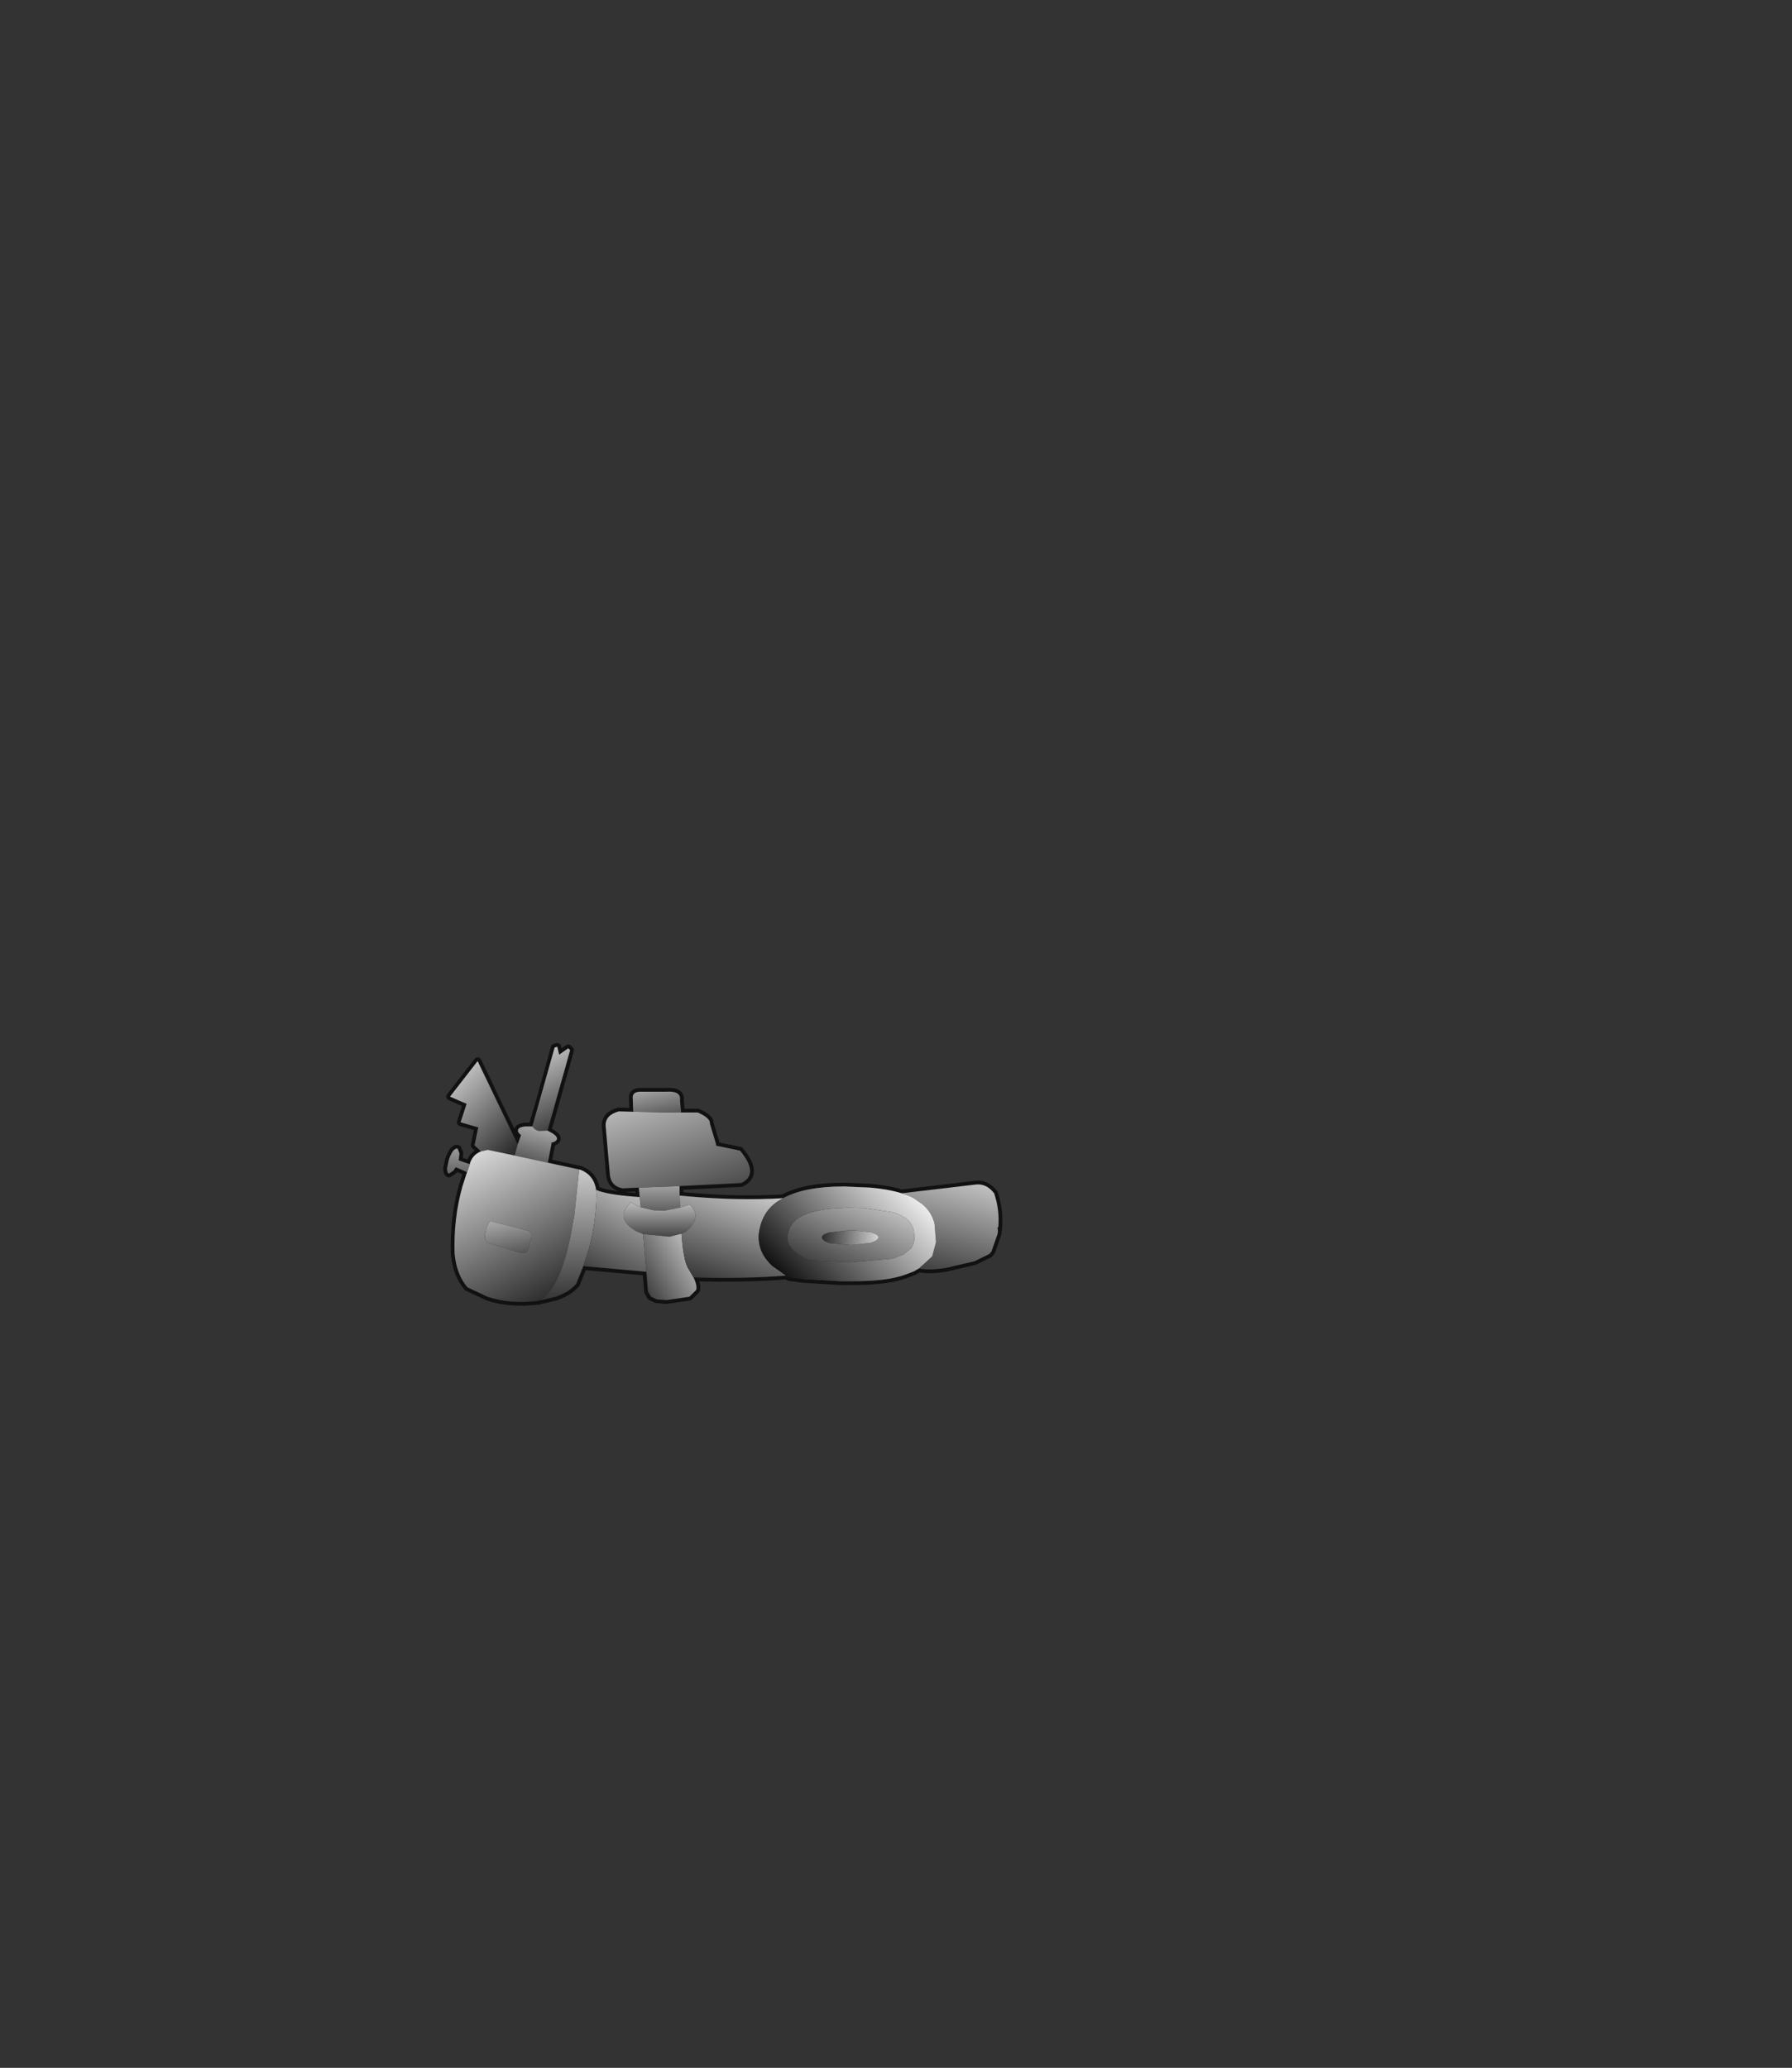 <?xml version="1.0" encoding="UTF-8" standalone="no"?>
<svg xmlns:xlink="http://www.w3.org/1999/xlink" height="531.5px" width="460.6px" xmlns="http://www.w3.org/2000/svg">
  <rect width="100%" height="100%" fill="#333333" stroke="none"/>
  <g transform="matrix(1.0, 0.0, 0.0, 1.0, 193.65, 334.05)">
    <use height="34.8" transform="matrix(1.941, 0.0, 0.0, 1.941, -79.721, -65.971)" width="74.05" xlink:href="#sprite0"/>
  </g>
  <defs>
    <g id="sprite0" transform="matrix(1.0, 0.0, 0.0, 1.0, 0.5, 0.5)">
      <use height="34.8" transform="matrix(1.0, 0.0, 0.0, 1.0, -0.5, -0.5)" width="74.05" xlink:href="#shape0"/>
      <use height="33.8" transform="matrix(1.0, 0.0, 0.0, 1.0, 0.0, 0.0)" width="73.05" xlink:href="#sprite1"/>
    </g>
    <g id="shape0" transform="matrix(1.0, 0.0, 0.0, 1.0, 0.5, 0.5)">
      <path d="M52.9 28.55 L53.6 28.55 59.05 28.05 60.45 27.5 61.5 26.65 61.8 26.0 Q62.0 25.3 61.8 24.35 L61.75 24.1 61.7 24.0 Q61.4 23.1 60.5 22.55 59.85 22.15 58.95 21.9 L55.25 21.35 56.05 18.65 Q58.4 18.85 60.2 19.4 L60.65 19.55 Q61.25 19.75 61.8 20.05 L62.95 20.85 Q64.15 21.85 64.55 23.4 L64.75 25.85 61.65 27.85 Q58.6 29.35 55.75 29.35 L52.65 29.25 52.9 28.55 M45.1 24.95 Q44.8 26.9 47.95 28.25 L48.25 28.3 48.05 28.75 47.8 28.7 Q43.25 27.9 41.45 26.5 41.2 25.6 41.3 24.7 41.75 21.4 44.55 20.05 L44.6 20.0 Q47.45 18.5 52.45 18.5 L52.6 18.5 51.35 21.4 Q48.95 21.55 47.45 22.2 45.4 23.0 45.1 24.95 M54.3 24.35 L56.1 24.55 Q57.1 24.85 57.15 25.2 57.15 25.6 56.15 25.95 L53.65 26.25 54.3 24.35 M4.25 13.6 L3.65 13.05 4.15 10.65 4.05 10.65 5.35 8.2 6.25 6.5 8.15 10.4 7.55 12.3 Q7.05 13.25 4.25 13.6 M2.3 10.15 L1.8 10.0 2.6 7.55 Q1.5 7.1 0.4 6.6 L4.05 1.9 5.25 4.35 2.3 10.15 M11.6 9.5 L12.25 7.3 14.95 5.25 13.9 9.05 Q12.95 9.55 12.05 9.55 L11.6 9.5 M13.0 4.6 L14.25 0.1 14.6 0.0 14.85 1.05 16.05 0.2 16.3 0.45 15.8 2.3 Q14.45 3.2 13.0 4.6" fill="#999999" fill-rule="evenodd" stroke="none"/>
      <path d="M61.7 24.0 L61.75 24.1 61.8 24.35 Q62.0 25.3 61.8 26.0 L61.5 26.65 60.45 27.5 59.05 28.05 53.6 28.55 52.9 28.55 48.25 28.3 47.95 28.25 Q44.8 26.9 45.1 24.95 46.5 24.2 48.7 23.6 51.65 22.75 53.55 22.75 L58.35 23.0 Q60.05 23.3 61.7 24.0 M64.75 25.85 L64.55 23.4 Q64.15 21.85 62.95 20.85 L61.8 20.05 Q61.25 19.75 60.65 19.55 L60.2 19.4 69.95 18.25 Q71.4 18.05 72.45 19.4 73.2 21.65 73.0 23.9 L72.9 23.9 Q72.7 20.8 70.5 20.15 L65.6 20.0 Q64.15 20.3 62.95 20.85 64.15 20.3 65.6 20.0 L70.5 20.15 Q72.7 20.8 72.9 23.9 L72.95 24.4 72.9 24.8 Q72.05 26.35 69.7 27.0 L64.25 27.75 64.75 25.85 M68.6 23.7 L67.75 23.7 Q67.25 23.75 67.0 24.0 L66.8 24.3 66.75 24.45 67.15 24.8 67.95 24.8 68.75 24.5 69.0 24.0 68.6 23.7 69.0 24.0 68.75 24.5 67.95 24.8 67.15 24.8 66.75 24.45 66.8 24.3 67.0 24.0 Q67.25 23.75 67.75 23.7 L68.6 23.7 M44.55 20.05 Q41.75 21.4 41.3 24.7 41.2 25.6 41.45 26.5 41.8 27.8 43.05 29.0 40.9 29.4 37.7 29.1 L31.5 28.15 Q31.2 26.9 31.05 24.75 L31.6 24.5 32.05 24.1 Q33.75 22.2 32.1 20.9 L30.85 21.3 32.1 20.9 Q33.75 22.2 32.05 24.1 L29.15 23.65 28.05 23.25 27.0 22.7 26.9 22.65 24.15 20.8 24.3 20.6 25.65 21.25 24.3 20.6 24.15 20.8 Q22.25 22.75 25.0 24.4 L25.95 24.8 26.3 28.35 23.15 27.9 Q20.25 27.4 18.85 26.55 19.75 23.0 19.8 19.6 L19.75 18.95 Q21.05 19.55 24.8 19.85 L25.5 19.9 25.65 21.25 27.35 21.65 28.8 21.7 30.85 21.3 30.8 19.85 30.8 19.7 31.85 19.8 Q38.55 20.4 44.55 20.05 M54.3 24.35 L53.35 24.3 50.6 24.6 Q49.9 24.8 49.7 25.05 L49.65 25.2 49.65 25.25 Q49.65 25.65 50.65 26.0 L53.4 26.25 53.65 26.25 56.15 25.95 Q57.15 25.6 57.15 25.2 57.1 24.85 56.1 24.55 L54.3 24.35 M36.05 26.6 L37.15 26.35 37.6 25.85 37.15 25.3 36.05 25.1 34.95 25.3 34.5 25.85 Q34.5 26.15 34.95 26.35 L36.05 26.6 34.95 26.35 Q34.5 26.15 34.5 25.85 L34.95 25.3 36.05 25.1 37.15 25.3 37.6 25.85 37.15 26.35 36.05 26.6" fill="#73531f" fill-rule="evenodd" stroke="none"/>
      <path d="M52.9 28.55 L52.65 29.25 52.05 31.05 47.15 30.75 48.05 28.75 48.25 28.3 52.9 28.55 M56.05 18.65 L55.25 21.35 53.1 21.3 51.35 21.4 52.6 18.5 56.05 18.65 M49.7 25.05 Q49.9 24.8 50.6 24.6 L53.35 24.3 54.3 24.35 53.65 26.25 53.4 26.25 50.65 26.0 Q49.65 25.65 49.65 25.25 L49.65 25.2 49.7 25.05" fill="#bdbdbd" fill-rule="evenodd" stroke="none"/>
      <path d="M55.25 21.35 L58.95 21.9 Q59.85 22.15 60.5 22.55 61.4 23.1 61.7 24.0 60.05 23.3 58.35 23.0 L53.55 22.75 Q51.65 22.75 48.7 23.6 46.5 24.2 45.1 24.95 45.4 23.0 47.45 22.2 48.95 21.55 51.35 21.4 L53.1 21.3 55.25 21.35 M32.05 24.1 L31.6 24.5 31.05 24.75 29.45 25.15 25.95 24.8 25.0 24.4 Q22.25 22.75 24.15 20.8 L26.9 22.65 27.0 22.7 28.05 23.25 29.15 23.65 32.05 24.1 M31.5 28.15 L37.7 29.1 Q40.9 29.4 43.05 29.0 L44.9 30.3 Q39.45 30.75 32.65 30.55 L32.0 29.45 Q31.7 29.0 31.5 28.15 M26.4 29.8 L18.05 29.05 18.85 26.55 Q20.25 27.4 23.15 27.9 L26.3 28.35 26.4 29.8 M1.05 27.8 L1.0 27.4 Q0.85 22.7 2.05 18.45 L2.65 16.6 3.0 15.6 3.0 15.55 Q3.35 14.3 4.5 13.85 L5.4 13.65 8.95 14.4 13.35 15.35 17.5 16.25 16.85 22.35 16.4 24.8 14.0 26.15 Q10.25 28.05 7.15 28.05 L4.85 28.05 1.05 27.8 M72.9 24.8 L72.1 27.1 71.8 27.45 69.85 28.4 66.0 29.3 Q63.65 29.65 62.5 29.35 L64.2 27.8 64.25 27.75 69.7 27.0 Q72.05 26.35 72.9 24.8 M7.6 23.55 L6.0 23.15 Q5.5 22.9 5.15 24.35 4.95 25.1 5.05 25.5 L5.4 25.95 6.7 26.35 9.65 27.25 Q10.7 27.55 10.85 26.35 L11.0 25.8 Q11.4 24.55 10.7 24.35 L9.75 24.1 7.6 23.55 M16.85 22.35 L2.05 18.45 16.85 22.35" fill="#5c4218" fill-rule="evenodd" stroke="none"/>
      <path d="M52.65 29.25 L55.75 29.35 Q58.6 29.35 61.65 27.85 L64.75 25.85 64.25 27.75 64.2 27.8 62.5 29.35 61.8 29.75 60.75 30.15 Q58.25 31.1 53.2 31.05 L52.05 31.05 52.65 29.25 M43.05 29.0 Q41.8 27.8 41.45 26.5 43.25 27.9 47.8 28.7 L48.05 28.75 47.15 30.75 45.3 30.5 44.9 30.3 43.05 29.0" fill="#858585" fill-rule="evenodd" stroke="none"/>
      <path d="M25.4 18.65 L23.25 18.75 Q21.65 18.45 21.55 16.8 L21.3 13.9 25.4 11.85 28.2 10.45 31.75 8.7 33.2 8.7 Q34.9 9.45 34.8 10.15 L35.6 12.8 28.35 17.55 26.7 18.6 25.4 18.65" fill="#2b2b2b" fill-rule="evenodd" stroke="none"/>
      <path d="M21.3 13.9 L21.0 10.45 Q20.95 9.05 22.75 8.55 L24.65 8.6 27.9 8.65 31.0 8.7 31.75 8.7 28.2 10.45 25.4 11.85 21.3 13.9 M35.6 12.8 L35.65 13.1 38.8 13.75 Q41.4 16.9 38.95 18.05 L30.8 18.45 26.7 18.6 28.35 17.55 35.6 12.8" fill="#1e1e1e" fill-rule="evenodd" stroke="none"/>
      <path d="M30.8 19.85 L30.85 21.3 28.8 21.7 28.65 20.5 Q29.65 19.85 30.8 19.85 M31.05 24.75 Q31.2 26.9 31.5 28.15 31.7 29.0 32.0 29.45 L32.65 30.55 Q33.15 31.6 33.0 32.2 L32.1 33.1 29.05 33.55 29.85 32.75 Q30.2 32.3 30.2 31.25 30.2 29.25 29.5 25.55 L29.45 25.15 31.05 24.75 M27.65 5.95 L28.95 5.95 Q31.05 5.8 30.85 7.1 L31.0 8.7 27.9 8.65 27.65 5.95" fill="#362205" fill-rule="evenodd" stroke="none"/>
      <path d="M30.8 19.7 L30.8 19.85 Q29.65 19.85 28.65 20.5 L28.8 21.7 27.35 21.65 25.65 21.25 25.5 19.9 25.4 18.65 26.7 18.6 30.8 18.45 30.8 19.7 M29.05 33.55 L27.75 33.45 27.0 33.1 26.6 32.4 26.4 29.8 26.3 28.35 25.95 24.8 29.45 25.15 29.5 25.55 Q30.2 29.25 30.2 31.25 30.2 32.3 29.85 32.75 L29.05 33.55 M24.65 8.6 L24.6 6.95 Q24.45 6.0 25.5 5.95 L27.65 5.95 27.9 8.65 24.65 8.6" fill="#2b1a03" fill-rule="evenodd" stroke="none"/>
      <path d="M4.5 13.85 L4.25 13.6 Q7.05 13.25 7.55 12.3 L8.15 10.4 9.35 12.95 8.95 14.4 5.4 13.65 4.5 13.85 M11.3 10.55 L11.6 9.5 12.05 9.55 Q12.95 9.55 13.9 9.05 L13.3 11.1 12.15 11.15 Q11.6 11.0 11.3 10.55" fill="#808080" fill-rule="evenodd" stroke="none"/>
      <path d="M9.35 12.95 L9.8 11.7 Q9.3 11.3 9.4 11.0 9.5 10.65 10.3 10.55 L11.3 10.55 Q11.6 11.0 12.15 11.15 L13.3 11.1 13.95 11.45 Q14.65 11.9 14.55 12.25 14.45 12.55 13.85 12.7 L13.65 12.7 13.85 12.75 13.35 15.35 8.95 14.4 9.35 12.95 M9.8 11.7 L10.0 11.8 11.8 12.5 13.65 12.7 11.8 12.5 10.0 11.8 9.8 11.7" fill="#943838" fill-rule="evenodd" stroke="none"/>
      <path d="M4.05 10.65 L2.3 10.15 5.25 4.35 6.25 6.5 5.35 8.2 4.05 10.65 M12.25 7.3 L13.0 4.6 Q14.45 3.2 15.8 2.3 L14.95 5.25 12.25 7.3" fill="#b8b8b8" fill-rule="evenodd" stroke="none"/>
      <path d="M2.65 16.6 L1.15 15.95 0.85 16.4 0.25 16.8 Q0.0 16.7 0.0 16.1 L0.25 14.95 Q0.45 14.3 0.8 13.8 1.15 13.4 1.4 13.5 L1.65 14.1 1.55 15.05 3.0 15.55 3.0 15.6 2.65 16.6 M1.15 15.95 L1.45 15.35 1.55 15.05 1.45 15.35 1.15 15.95" fill="#666666" fill-rule="evenodd" stroke="none"/>
      <path d="M7.6 23.55 L9.75 24.1 8.65 24.9 6.7 26.35 5.4 25.95 5.05 25.5 7.6 23.55" fill="#fbcc62" fill-rule="evenodd" stroke="none"/>
      <path d="M5.05 25.5 Q4.95 25.1 5.15 24.35 5.5 22.9 6.0 23.15 L7.6 23.55 5.05 25.5 M9.75 24.1 L10.7 24.35 Q11.4 24.55 11.0 25.8 L10.85 26.35 Q10.7 27.55 9.65 27.25 L6.7 26.35 8.65 24.9 9.75 24.1" fill="#c7a316" fill-rule="evenodd" stroke="none"/>
      <path d="M18.05 29.05 L17.1 31.4 Q16.15 32.5 14.4 33.1 L12.3 33.6 12.25 33.55 12.9 33.1 Q15.15 31.15 16.4 24.8 15.15 31.15 12.9 33.1 L12.25 33.55 12.1 33.65 Q8.3 34.1 5.35 33.1 L2.7 31.85 Q1.35 30.25 1.05 27.8 L4.85 28.05 7.15 28.05 Q10.25 28.05 14.0 26.15 L16.4 24.8 16.85 22.35 17.5 16.25 17.7 16.3 Q19.45 17.0 19.75 18.95 L19.8 19.6 Q19.75 23.0 18.85 26.55 L18.05 29.05" fill="#4d3714" fill-rule="evenodd" stroke="none"/>
      <path d="M61.7 24.0 L61.75 24.1 61.8 24.35 Q62.0 25.3 61.8 26.0 L61.5 26.65 60.45 27.5 59.05 28.05 53.6 28.55 52.9 28.55 48.25 28.3 47.95 28.25 Q44.8 26.9 45.1 24.95 45.4 23.0 47.45 22.2 48.95 21.55 51.35 21.4 L53.1 21.3 55.25 21.35 58.95 21.9 Q59.85 22.15 60.5 22.55 61.4 23.1 61.7 24.0 M64.75 25.85 L64.55 23.4 Q64.15 21.85 62.95 20.85 L61.8 20.05 Q61.25 19.75 60.65 19.55 L60.2 19.4 Q58.4 18.85 56.05 18.65 L52.6 18.5 52.45 18.5 Q47.45 18.5 44.6 20.0 L44.55 20.05 Q38.55 20.4 31.85 19.8 L30.8 19.7 30.8 19.85 30.85 21.3 32.1 20.9 Q33.75 22.2 32.05 24.1 L31.6 24.5 31.05 24.75 Q31.2 26.9 31.5 28.15 31.7 29.0 32.0 29.45 L32.65 30.55 Q33.15 31.6 33.0 32.2 L32.1 33.1 29.05 33.55 27.75 33.45 27.0 33.1 26.6 32.4 26.4 29.8 18.05 29.05 17.1 31.4 Q16.15 32.5 14.4 33.1 L12.3 33.6 12.1 33.65 Q8.3 34.1 5.35 33.1 L2.7 31.85 Q1.35 30.25 1.05 27.8 L1.0 27.4 Q0.85 22.7 2.05 18.45 L2.65 16.6 1.15 15.95 0.85 16.4 0.25 16.8 Q0.0 16.7 0.0 16.1 L0.25 14.95 Q0.45 14.3 0.8 13.8 1.15 13.4 1.4 13.5 L1.65 14.1 1.55 15.05 3.0 15.55 Q3.35 14.3 4.5 13.85 L4.25 13.6 3.65 13.05 4.15 10.65 4.05 10.65 2.3 10.15 1.8 10.0 2.6 7.55 Q1.5 7.1 0.4 6.6 L4.05 1.9 5.25 4.35 6.25 6.5 8.15 10.4 9.35 12.95 9.8 11.7 Q9.3 11.3 9.4 11.0 9.5 10.65 10.3 10.55 L11.3 10.55 11.6 9.5 12.25 7.3 13.0 4.6 14.25 0.1 14.6 0.0 14.85 1.05 16.05 0.2 16.3 0.45 15.8 2.3 14.95 5.25 13.9 9.05 13.3 11.1 13.95 11.45 Q14.65 11.9 14.55 12.25 14.45 12.55 13.85 12.7 L13.85 12.75 13.35 15.35 17.5 16.25 17.7 16.3 Q19.45 17.0 19.75 18.95 21.05 19.55 24.8 19.85 L25.5 19.9 25.4 18.65 23.25 18.75 Q21.65 18.45 21.55 16.8 L21.3 13.9 21.0 10.45 Q20.95 9.05 22.75 8.55 L24.65 8.6 24.6 6.95 Q24.45 6.0 25.5 5.95 L27.65 5.95 28.95 5.95 Q31.05 5.8 30.85 7.1 L31.0 8.7 31.75 8.7 33.2 8.7 Q34.9 9.45 34.8 10.15 L35.6 12.8 35.65 13.1 38.8 13.75 Q41.4 16.9 38.95 18.05 L30.8 18.45 30.8 19.7 M72.9 23.9 Q72.7 20.8 70.5 20.15 L65.6 20.0 Q64.15 20.3 62.95 20.85 M68.6 23.7 L69.0 24.0 68.75 24.5 67.95 24.8 67.15 24.8 66.75 24.45 66.8 24.3 67.0 24.0 Q67.25 23.75 67.75 23.7 L68.6 23.7 M72.9 24.8 L72.95 24.4 72.9 23.9 M73.0 23.9 Q73.2 21.65 72.45 19.4 71.4 18.05 69.95 18.25 L60.2 19.4 M73.0 23.9 L73.0 24.1 72.95 24.4 M41.45 26.5 Q41.2 25.6 41.3 24.7 41.75 21.4 44.55 20.05 M43.05 29.0 Q41.8 27.8 41.45 26.5 M49.7 25.05 Q49.9 24.8 50.6 24.6 L53.35 24.3 54.3 24.35 56.1 24.55 Q57.1 24.85 57.15 25.2 57.15 25.6 56.15 25.95 L53.65 26.25 53.4 26.25 50.65 26.0 Q49.65 25.65 49.65 25.25 L49.65 25.2 M62.5 29.35 L61.8 29.75 60.75 30.15 Q58.25 31.1 53.2 31.05 L52.05 31.05 47.15 30.75 45.3 30.5 44.9 30.3 Q39.45 30.75 32.65 30.55 M44.9 30.3 L43.05 29.0 M62.5 29.35 Q63.65 29.65 66.0 29.3 L69.85 28.4 71.8 27.45 72.1 27.1 72.9 24.8 M64.25 27.75 L64.2 27.8 62.5 29.35 M64.75 25.85 L64.25 27.75 M24.65 8.6 L27.9 8.65 31.0 8.7 M24.15 20.8 L24.3 20.6 25.65 21.25 25.5 19.9 M25.95 24.8 L25.0 24.4 Q22.25 22.75 24.15 20.8 M25.65 21.25 L27.35 21.65 28.8 21.7 30.85 21.3 M26.7 18.6 L25.4 18.65 M30.8 18.45 L26.7 18.6 M11.3 10.55 Q11.6 11.0 12.15 11.15 L13.3 11.1 M13.65 12.7 L11.8 12.5 10.0 11.8 9.8 11.7 M4.5 13.85 L5.4 13.65 8.95 14.4 9.35 12.95 M1.55 15.05 L1.45 15.35 1.15 15.95 M2.65 16.6 L3.0 15.6 3.0 15.55 M5.05 25.5 Q4.95 25.1 5.15 24.35 5.5 22.9 6.0 23.15 L7.6 23.55 9.75 24.1 10.7 24.35 Q11.4 24.55 11.0 25.8 L10.85 26.35 Q10.7 27.55 9.65 27.25 L6.7 26.35 5.4 25.95 5.05 25.5 M13.85 12.7 L13.65 12.7 M19.75 18.95 L19.8 19.6 Q19.75 23.0 18.85 26.55 L18.05 29.05 M26.3 28.35 L25.95 24.8 29.45 25.15 31.05 24.75 M17.5 16.25 L16.85 22.35 16.4 24.8 Q15.15 31.15 12.9 33.1 L12.25 33.55 12.1 33.65 M2.05 18.45 L16.85 22.35 M8.95 14.4 L13.35 15.35 M36.05 26.6 L34.95 26.35 Q34.5 26.15 34.5 25.85 L34.95 25.3 36.05 25.1 37.15 25.3 37.6 25.85 37.15 26.35 36.05 26.6 M26.4 29.8 L26.3 28.35" fill="none" stroke="#000000" stroke-linecap="round" stroke-linejoin="round" stroke-opacity="0.663" stroke-width="1.0"/>
    </g>
    <g id="sprite1" transform="matrix(1.0, 0.0, 0.0, 1.0, 0.0, 0.0)">
      <use height="33.8" transform="matrix(1.0, 0.0, 0.0, 1.0, 0.0, 0.0)" width="73.05" xlink:href="#shape1"/>
    </g>
    <g id="shape1" transform="matrix(1.0, 0.0, 0.0, 1.0, 0.0, 0.0)">
      <path d="M9.35 12.95 L8.95 14.4 5.4 13.65 4.5 13.85 3.65 13.05 4.15 10.65 4.05 10.65 1.8 10.0 2.6 7.55 Q1.5 7.1 0.4 6.6 L4.05 1.9 9.35 12.95" fill="url(#gradient0)" fill-rule="evenodd" stroke="none"/>
      <path d="M11.3 10.55 L14.25 0.1 14.6 0.0 14.85 1.05 16.05 0.2 16.3 0.45 13.3 11.1 12.15 11.15 Q11.6 11.0 11.3 10.55" fill="url(#gradient1)" fill-rule="evenodd" stroke="none"/>
      <path d="M13.3 11.1 L13.95 11.45 Q14.65 11.9 14.55 12.25 14.45 12.55 13.85 12.7 L13.65 12.7 13.85 12.75 13.35 15.35 8.95 14.4 9.35 12.95 9.8 11.7 Q9.3 11.3 9.4 11.0 9.5 10.65 10.3 10.55 L11.3 10.55 Q11.6 11.0 12.15 11.15 L13.3 11.1" fill="url(#gradient2)" fill-rule="evenodd" stroke="none"/>
      <path d="M13.35 15.35 L17.5 16.25 16.85 22.35 16.4 24.8 Q15.15 31.15 12.9 33.1 L12.25 33.55 12.1 33.65 Q8.3 34.1 5.35 33.1 L2.7 31.85 Q1.35 30.25 1.05 27.8 L1.0 27.4 Q0.85 22.7 2.05 18.45 L2.65 16.6 3.0 15.6 3.0 15.55 Q3.35 14.3 4.5 13.85 L5.4 13.65 8.95 14.4 13.35 15.35 M6.0 23.15 Q5.5 22.9 5.15 24.35 4.95 25.1 5.05 25.5 L5.4 25.95 9.65 27.25 Q10.7 27.55 10.85 26.35 L11.0 25.8 Q11.4 24.55 10.7 24.35 L6.0 23.15" fill="url(#gradient3)" fill-rule="evenodd" stroke="none"/>
      <path d="M2.65 16.6 L1.15 15.95 0.85 16.4 0.25 16.8 Q0.0 16.7 0.0 16.1 L0.25 14.95 Q0.45 14.3 0.8 13.8 1.15 13.4 1.4 13.5 L1.65 14.1 1.55 15.05 3.0 15.55 3.0 15.6 2.65 16.6" fill="url(#gradient4)" fill-rule="evenodd" stroke="none"/>
      <path d="M6.0 23.15 L10.7 24.35 Q11.4 24.55 11.0 25.8 L10.85 26.35 Q10.7 27.55 9.65 27.25 L5.4 25.95 5.05 25.5 Q4.95 25.1 5.15 24.35 5.5 22.9 6.0 23.15" fill="url(#gradient5)" fill-rule="evenodd" stroke="none"/>
      <path d="M19.75 18.95 L19.8 19.6 Q19.75 23.0 18.85 26.55 L18.05 29.05 17.1 31.4 Q16.15 32.5 14.4 33.1 L12.3 33.6 12.25 33.55 12.9 33.1 Q15.15 31.15 16.4 24.8 L16.85 22.35 17.5 16.25 17.7 16.3 Q19.45 17.0 19.75 18.95" fill="url(#gradient6)" fill-rule="evenodd" stroke="none"/>
      <path d="M31.0 8.7 L33.2 8.7 Q34.9 9.45 34.8 10.15 L35.6 12.8 35.65 13.1 38.8 13.75 Q41.4 16.9 38.95 18.05 L30.8 18.45 25.4 18.65 23.25 18.75 Q21.65 18.45 21.55 16.8 L21.0 10.45 Q20.95 9.05 22.75 8.55 L24.65 8.6 31.0 8.7" fill="url(#gradient7)" fill-rule="evenodd" stroke="none"/>
      <path d="M24.65 8.6 L24.6 6.95 Q24.45 6.0 25.5 5.95 L28.95 5.95 Q31.05 5.8 30.85 7.1 L31.0 8.7 24.65 8.6" fill="url(#gradient8)" fill-rule="evenodd" stroke="none"/>
      <path d="M30.8 18.45 L30.8 19.7 30.8 19.85 30.85 21.3 28.8 21.7 27.35 21.65 25.65 21.25 25.5 19.9 25.4 18.65 30.8 18.45" fill="url(#gradient9)" fill-rule="evenodd" stroke="none"/>
      <path d="M25.95 24.8 L25.0 24.4 Q22.25 22.75 24.15 20.8 L24.3 20.6 25.65 21.25 27.35 21.65 28.8 21.7 30.85 21.3 32.1 20.9 Q33.75 22.2 32.05 24.1 L31.6 24.5 31.05 24.75 29.45 25.15 25.95 24.8" fill="url(#gradient10)" fill-rule="evenodd" stroke="none"/>
      <path d="M25.95 24.8 L29.45 25.15 31.05 24.75 Q31.2 26.9 31.5 28.15 31.7 29.0 32.0 29.45 L32.65 30.55 Q33.15 31.6 33.0 32.2 L32.1 33.1 29.05 33.55 27.75 33.45 27.0 33.1 26.6 32.4 26.4 29.8 25.95 24.8" fill="url(#gradient11)" fill-rule="evenodd" stroke="none"/>
      <path d="M25.65 21.25 L24.3 20.6 24.15 20.8 Q22.25 22.75 25.0 24.4 L25.95 24.8 26.4 29.8 18.05 29.05 18.85 26.55 Q19.75 23.0 19.8 19.6 L19.75 18.95 Q21.05 19.55 24.8 19.85 L25.5 19.9 25.65 21.25" fill="url(#gradient12)" fill-rule="evenodd" stroke="none"/>
      <path d="M44.55 20.05 Q41.75 21.4 41.3 24.7 41.2 25.6 41.45 26.5 41.8 27.8 43.05 29.0 L44.9 30.3 Q39.45 30.75 32.65 30.55 L32.0 29.45 Q31.7 29.0 31.5 28.15 31.2 26.9 31.05 24.75 L31.6 24.5 32.05 24.1 Q33.75 22.2 32.1 20.9 L30.85 21.3 30.8 19.85 30.8 19.7 31.85 19.8 Q38.55 20.4 44.55 20.05" fill="url(#gradient13)" fill-rule="evenodd" stroke="none"/>
      <path d="M61.8 24.35 Q62.0 25.3 61.8 26.0 L61.5 26.65 60.45 27.5 59.05 28.05 53.6 28.55 52.9 28.55 48.25 28.3 47.95 28.25 Q44.8 26.9 45.1 24.95 45.4 23.0 47.45 22.2 48.95 21.55 51.35 21.4 L53.1 21.3 55.25 21.35 58.95 21.9 Q59.85 22.15 60.5 22.55 61.4 23.1 61.7 24.0 L61.75 24.1 61.8 24.35 M54.3 24.35 L53.35 24.3 50.6 24.6 Q49.9 24.8 49.7 25.05 L49.65 25.2 49.65 25.25 Q49.65 25.65 50.65 26.0 L53.4 26.25 53.65 26.25 56.15 25.95 Q57.15 25.6 57.15 25.2 57.1 24.85 56.1 24.55 L54.3 24.35" fill="url(#gradient14)" fill-rule="evenodd" stroke="none"/>
      <path d="M62.5 29.35 L64.2 27.8 64.25 27.75 64.75 25.85 64.55 23.4 Q64.15 21.85 62.95 20.85 L61.8 20.05 Q61.25 19.75 60.65 19.55 L60.2 19.4 69.95 18.25 Q71.4 18.05 72.45 19.4 73.2 21.65 73.0 23.9 L72.9 23.9 72.95 24.4 72.9 24.8 72.1 27.1 71.8 27.45 69.85 28.4 66.0 29.3 Q63.65 29.65 62.5 29.35" fill="url(#gradient15)" fill-rule="evenodd" stroke="none"/>
      <path d="M60.2 19.4 L60.65 19.55 Q61.25 19.75 61.8 20.05 L62.95 20.85 Q64.15 21.85 64.55 23.4 L64.75 25.85 64.25 27.75 64.2 27.8 62.5 29.35 61.8 29.75 60.75 30.15 Q58.25 31.1 53.2 31.05 L52.05 31.05 47.15 30.75 45.3 30.5 44.9 30.3 43.05 29.0 Q41.8 27.8 41.45 26.5 41.2 25.6 41.3 24.7 41.75 21.4 44.55 20.05 L44.6 20.0 Q47.45 18.5 52.45 18.5 L52.6 18.5 56.05 18.65 Q58.4 18.85 60.2 19.4 M61.8 24.35 L61.75 24.1 61.7 24.0 Q61.4 23.1 60.5 22.55 59.85 22.15 58.95 21.9 L55.25 21.35 53.1 21.3 51.35 21.4 Q48.95 21.55 47.45 22.2 45.4 23.0 45.1 24.95 44.8 26.9 47.95 28.25 L48.25 28.3 52.9 28.55 53.6 28.55 59.05 28.05 60.45 27.5 61.5 26.65 61.8 26.0 Q62.0 25.3 61.8 24.35" fill="url(#gradient16)" fill-rule="evenodd" stroke="none"/>
      <path d="M54.3 24.35 L56.1 24.55 Q57.1 24.85 57.15 25.2 57.15 25.6 56.15 25.95 L53.65 26.25 53.4 26.25 50.65 26.0 Q49.65 25.65 49.65 25.25 L49.65 25.2 49.7 25.05 Q49.9 24.8 50.6 24.6 L53.35 24.3 54.3 24.35" fill="url(#gradient17)" fill-rule="evenodd" stroke="none"/>
    </g>
    <linearGradient gradientTransform="matrix(-0.009, -0.009, 0.005, -0.005, 4.85, 8.15)" gradientUnits="userSpaceOnUse" id="gradient0" spreadMethod="pad" x1="-819.2" x2="819.2">
      <stop offset="0.0" stop-color="#000000"/>
      <stop offset="1.0" stop-color="#ffffff"/>
    </linearGradient>
    <linearGradient gradientTransform="matrix(-0.006, -0.01, 0.006, -0.003, 13.8, 5.6)" gradientUnits="userSpaceOnUse" id="gradient1" spreadMethod="pad" x1="-819.2" x2="819.2">
      <stop offset="0.0" stop-color="#000000"/>
      <stop offset="1.0" stop-color="#ffffff"/>
    </linearGradient>
    <linearGradient gradientTransform="matrix(0.002, -0.009, 0.003, 8.0E-4, 11.7, 12.95)" gradientUnits="userSpaceOnUse" id="gradient2" spreadMethod="pad" x1="-819.2" x2="819.2">
      <stop offset="0.0" stop-color="#000000"/>
      <stop offset="1.0" stop-color="#ffffff"/>
    </linearGradient>
    <linearGradient gradientTransform="matrix(-0.01, -0.017, 0.011, -0.006, 9.3, 23.7)" gradientUnits="userSpaceOnUse" id="gradient3" spreadMethod="pad" x1="-819.2" x2="819.2">
      <stop offset="0.0" stop-color="#000000"/>
      <stop offset="1.0" stop-color="#ffffff"/>
    </linearGradient>
    <linearGradient gradientTransform="matrix(0.0, -0.01, 0.002, 0.0, 1.5, 15.15)" gradientUnits="userSpaceOnUse" id="gradient4" spreadMethod="pad" x1="-819.2" x2="819.2">
      <stop offset="0.0" stop-color="#000000"/>
      <stop offset="1.0" stop-color="#ffffff"/>
    </linearGradient>
    <linearGradient gradientTransform="matrix(-0.003, -0.009, 0.003, -7.0E-4, 8.05, 25.2)" gradientUnits="userSpaceOnUse" id="gradient5" spreadMethod="pad" x1="-819.2" x2="819.2">
      <stop offset="0.0" stop-color="#000000"/>
      <stop offset="1.0" stop-color="#ffffff"/>
    </linearGradient>
    <linearGradient gradientTransform="matrix(0.0, -0.018, 0.011, 0.0, 16.0, 24.9)" gradientUnits="userSpaceOnUse" id="gradient6" spreadMethod="pad" x1="-819.2" x2="819.2">
      <stop offset="0.0" stop-color="#000000"/>
      <stop offset="1.0" stop-color="#ffffff"/>
    </linearGradient>
    <linearGradient gradientTransform="matrix(-0.005, -0.021, 0.006, -0.002, 30.55, 13.65)" gradientUnits="userSpaceOnUse" id="gradient7" spreadMethod="pad" x1="-819.2" x2="819.2">
      <stop offset="0.0" stop-color="#000000"/>
      <stop offset="1.0" stop-color="#ffffff"/>
    </linearGradient>
    <linearGradient gradientTransform="matrix(-0.002, -0.008, 0.002, -4.0E-4, 27.8, 7.3)" gradientUnits="userSpaceOnUse" id="gradient8" spreadMethod="pad" x1="-819.2" x2="819.2">
      <stop offset="0.0" stop-color="#000000"/>
      <stop offset="1.0" stop-color="#ffffff"/>
    </linearGradient>
    <linearGradient gradientTransform="matrix(0.0, -0.008, 0.002, 0.0, 28.05, 20.1)" gradientUnits="userSpaceOnUse" id="gradient9" spreadMethod="pad" x1="-819.2" x2="819.2">
      <stop offset="0.0" stop-color="#000000"/>
      <stop offset="1.0" stop-color="#ffffff"/>
    </linearGradient>
    <linearGradient gradientTransform="matrix(0.0, -0.006, 0.003, 0.0, 28.1, 22.9)" gradientUnits="userSpaceOnUse" id="gradient10" spreadMethod="pad" x1="-819.2" x2="819.2">
      <stop offset="0.0" stop-color="#000000"/>
      <stop offset="1.0" stop-color="#ffffff"/>
    </linearGradient>
    <linearGradient gradientTransform="matrix(0.009, -0.005, 0.003, 0.005, 29.35, 29.25)" gradientUnits="userSpaceOnUse" id="gradient11" spreadMethod="pad" x1="-819.2" x2="819.2">
      <stop offset="0.0" stop-color="#000000"/>
      <stop offset="1.0" stop-color="#ffffff"/>
    </linearGradient>
    <linearGradient gradientTransform="matrix(0.008, -0.013, 0.006, 0.003, 22.15, 24.4)" gradientUnits="userSpaceOnUse" id="gradient12" spreadMethod="pad" x1="-819.2" x2="819.2">
      <stop offset="0.0" stop-color="#000000"/>
      <stop offset="1.0" stop-color="#ffffff"/>
    </linearGradient>
    <linearGradient gradientTransform="matrix(0.004, -0.014, 0.006, 0.002, 37.85, 25.15)" gradientUnits="userSpaceOnUse" id="gradient13" spreadMethod="pad" x1="-819.2" x2="819.2">
      <stop offset="0.0" stop-color="#000000"/>
      <stop offset="1.0" stop-color="#ffffff"/>
    </linearGradient>
    <linearGradient gradientTransform="matrix(0.007, -0.012, 0.004, 0.002, 53.45, 24.95)" gradientUnits="userSpaceOnUse" id="gradient14" spreadMethod="pad" x1="-819.2" x2="819.2">
      <stop offset="0.0" stop-color="#000000"/>
      <stop offset="1.0" stop-color="#ffffff"/>
    </linearGradient>
    <linearGradient gradientTransform="matrix(0.004, -0.015, 0.007, 0.002, 66.6, 23.85)" gradientUnits="userSpaceOnUse" id="gradient15" spreadMethod="pad" x1="-819.2" x2="819.2">
      <stop offset="0.0" stop-color="#000000"/>
      <stop offset="1.0" stop-color="#ffffff"/>
    </linearGradient>
    <linearGradient gradientTransform="matrix(0.01, -0.01, 0.005, 0.005, 53.0, 24.75)" gradientUnits="userSpaceOnUse" id="gradient16" spreadMethod="pad" x1="-819.2" x2="819.2">
      <stop offset="0.0" stop-color="#000000"/>
      <stop offset="1.0" stop-color="#ffffff"/>
    </linearGradient>
    <linearGradient gradientTransform="matrix(0.007, 0.0, 0.0, 0.001, 53.4, 25.25)" gradientUnits="userSpaceOnUse" id="gradient17" spreadMethod="pad" x1="-819.2" x2="819.2">
      <stop offset="0.0" stop-color="#000000"/>
      <stop offset="1.0" stop-color="#ffffff"/>
    </linearGradient>
  </defs>
</svg>

